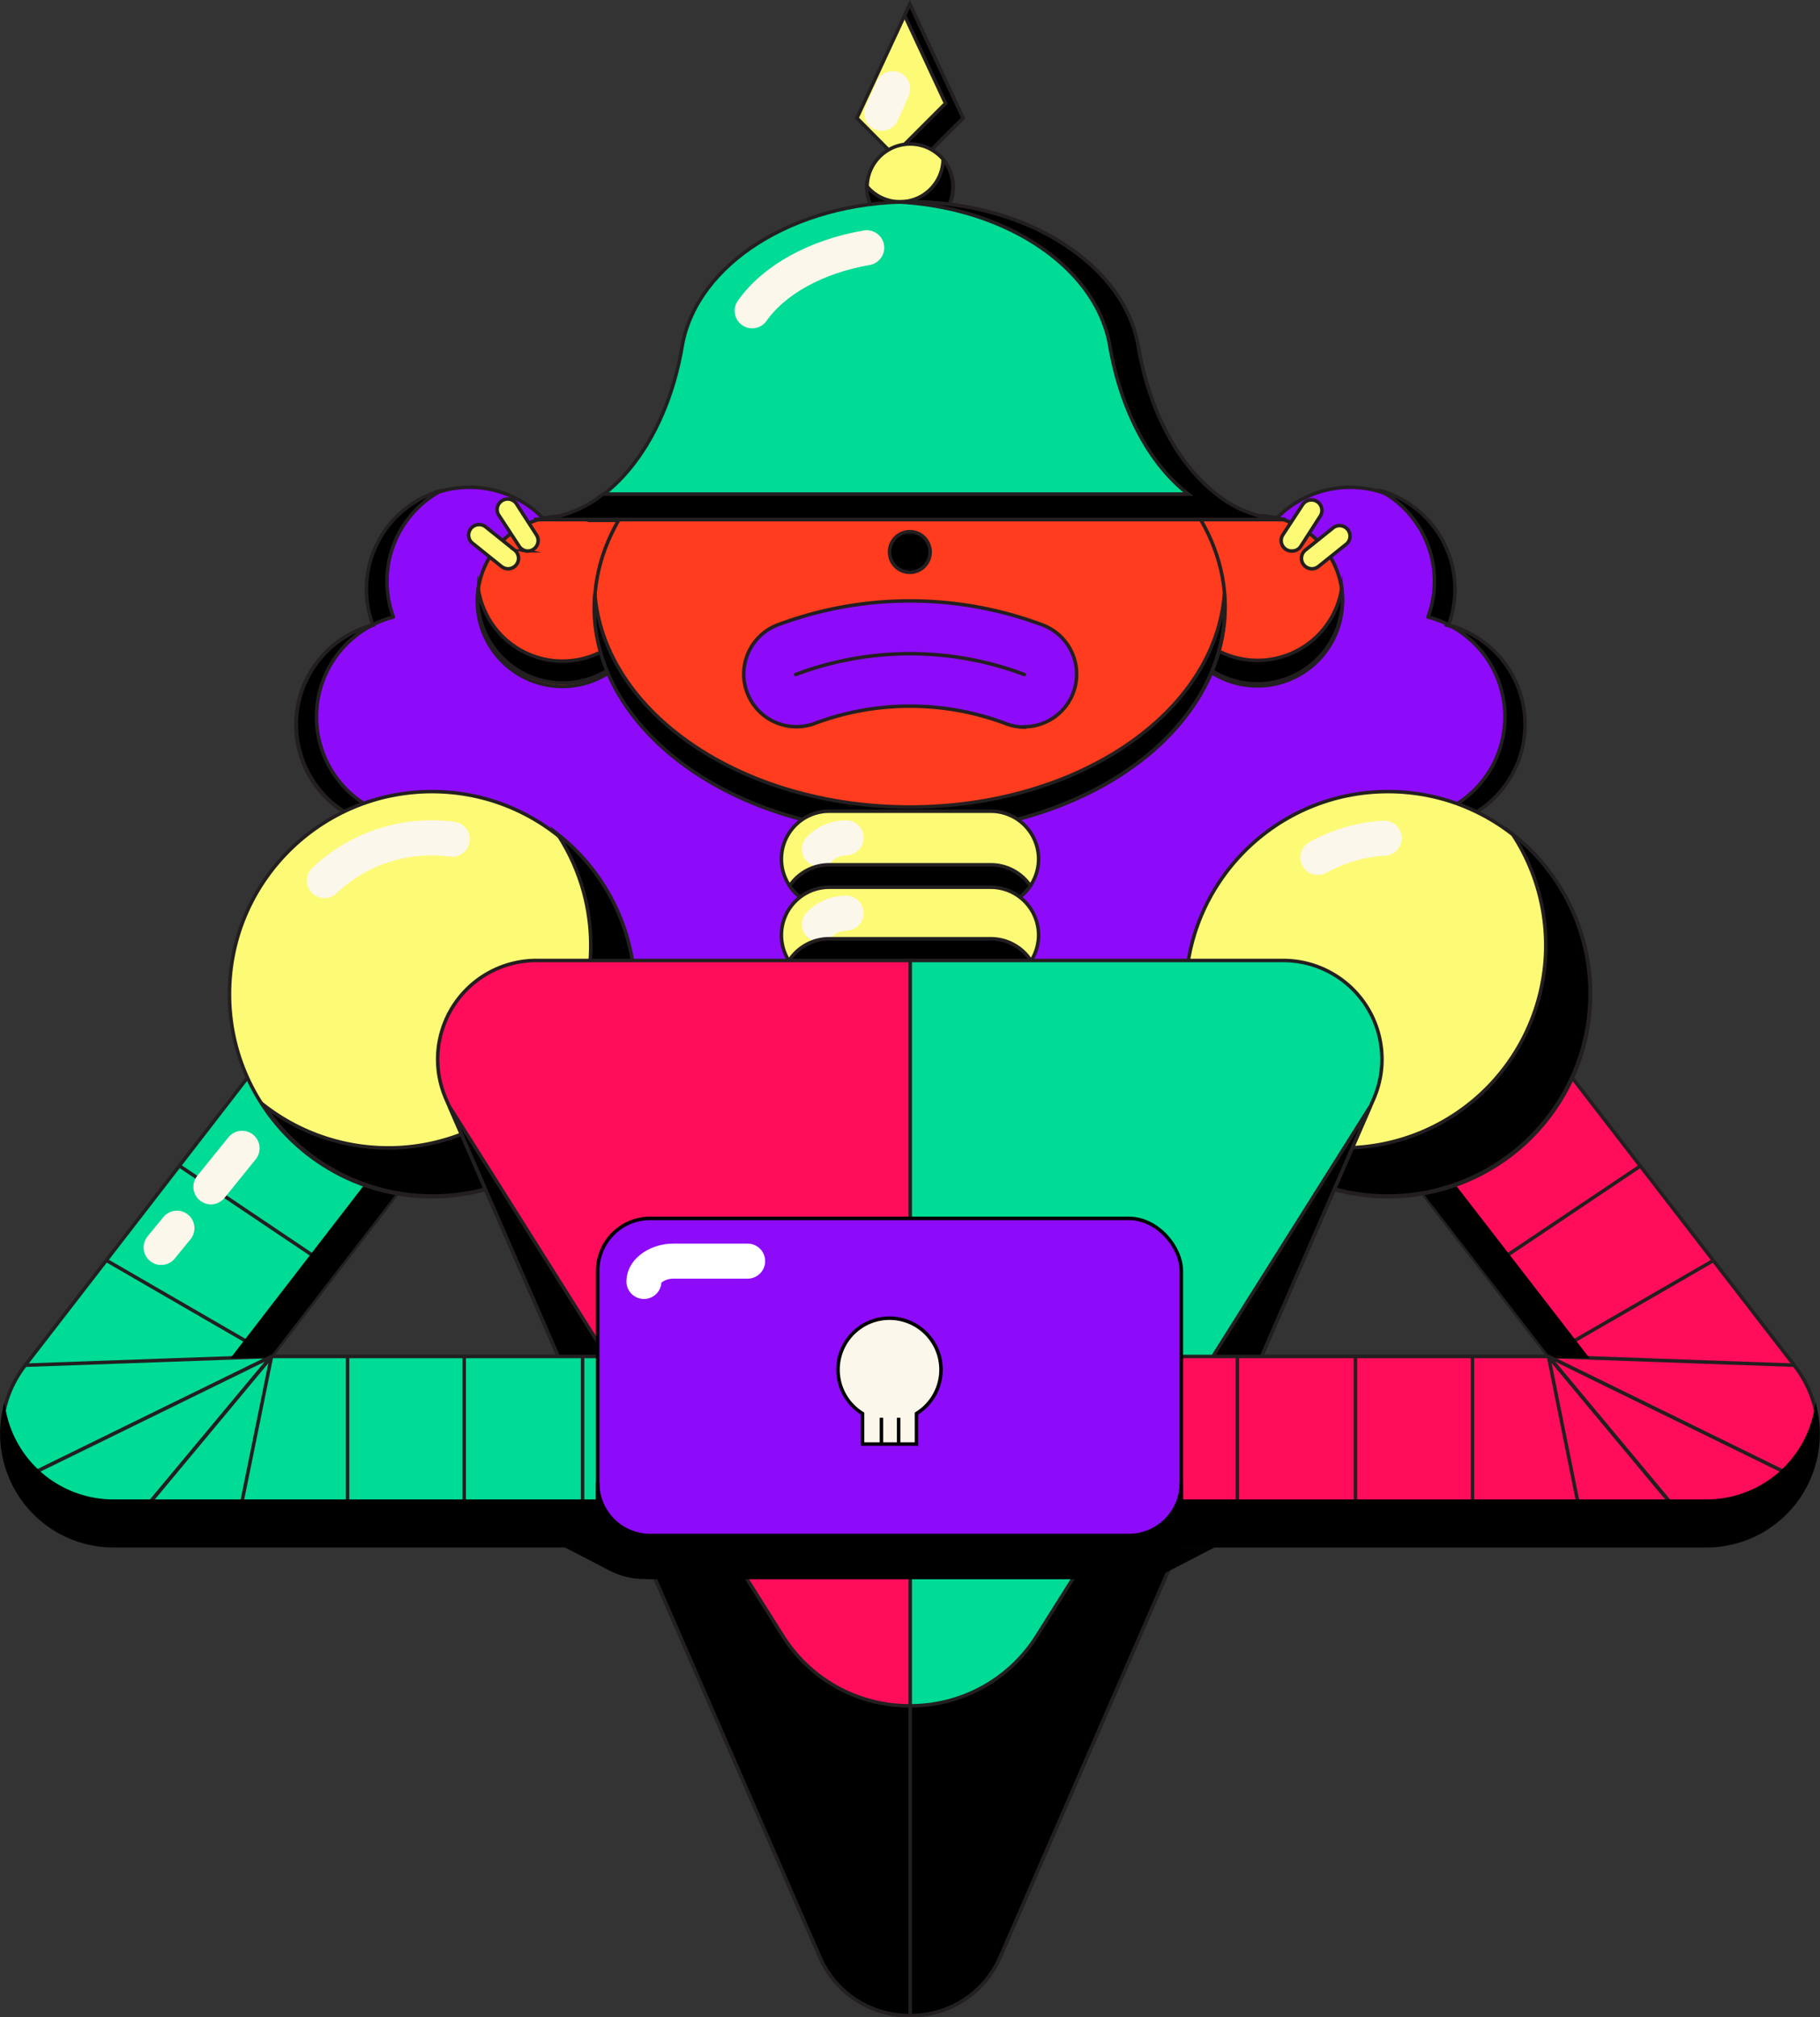<svg xmlns="http://www.w3.org/2000/svg" xmlns:xlink="http://www.w3.org/1999/xlink" width="444.156" height="492.196" viewBox="0 0 444.156 492.196">
  <rect x="0" y="0" width="444.156" height="492.196" fill="#333333" stroke="none"/>
  <defs>
    <clipPath id="clip-path">
      <rect id="Rectangle_134782" data-name="Rectangle 134782" width="444.156" height="492.197" fill="none"/>
    </clipPath>
  </defs>
  <g id="Artwork_50" data-name="Artwork 50" transform="translate(222.078 246.098)">
    <g id="Artwork_50-2" data-name="Artwork 50" transform="translate(-222.078 -246.098)">
      <path id="Path_83805" data-name="Path 83805" d="M270.506,28.986l-13,13-12.91-13L257.51,1.2Z" transform="translate(-35.475 -0.174)" fill="#fdfb76"/>
      <g id="Group_15029" data-name="Group 15029" clip-path="url(#clip-path)">
        <path id="Path_83806" data-name="Path 83806" d="M270.506,28.986l-13,13-12.91-13L257.51,1.2Z" transform="translate(-35.475 -0.174)" fill="none" stroke="#231f20" stroke-miterlimit="10" stroke-width="0.855"/>
      </g>
      <path id="Path_83807" data-name="Path 83807" d="M259.033,1.2,257.75,3.936l10,21.46L255.1,38.049l3.933,3.933,13-13Z" transform="translate(-36.998 -0.174)"/>
      <g id="Group_15030" data-name="Group 15030" clip-path="url(#clip-path)">
        <path id="Path_83808" data-name="Path 83808" d="M259.033,1.2,257.75,3.936l10,21.46L255.1,38.049l3.933,3.933,13-13Z" transform="translate(-36.998 -0.174)" fill="none" stroke="#231f20" stroke-miterlimit="10" stroke-width="0.855"/>
        <path id="Path_83809" data-name="Path 83809" d="M268.532,51.616A10.516,10.516,0,1,1,258.016,41.1a10.516,10.516,0,0,1,10.516,10.516" transform="translate(-35.895 -5.961)" fill="#fdfb76"/>
        <path id="Path_83810" data-name="Path 83810" d="M268.532,51.616A10.516,10.516,0,1,1,258.016,41.1,10.516,10.516,0,0,1,268.532,51.616Z" transform="translate(-35.895 -5.961)" fill="none" stroke="#231f20" stroke-miterlimit="10" stroke-width="0.855"/>
        <path id="Path_83811" data-name="Path 83811" d="M266.038,45.5A10.516,10.516,0,0,1,247.4,52v.256A10.516,10.516,0,1,0,266.038,45.5" transform="translate(-35.881 -6.599)"/>
        <path id="Path_83812" data-name="Path 83812" d="M266.038,45.5A10.516,10.516,0,0,1,247.4,52v.256A10.516,10.516,0,1,0,266.038,45.5Z" transform="translate(-35.881 -6.599)" fill="none" stroke="#231f20" stroke-miterlimit="10" stroke-width="0.855"/>
        <path id="Path_83813" data-name="Path 83813" d="M234.285,146.618H144.77A25.051,25.051,0,0,0,103.3,172.694a25.136,25.136,0,0,0-4.7,46.938,30.864,30.864,0,0,0,42.235,44.886,45.313,45.313,0,0,0,82.761-10h10.6Z" transform="translate(-12.25 -20.168)" fill="#8e0bfa"/>
        <path id="Path_83814" data-name="Path 83814" d="M234.285,146.618H144.77A25.051,25.051,0,0,0,103.3,172.694a25.136,25.136,0,0,0-4.7,46.938,30.864,30.864,0,0,0,42.235,44.886,45.313,45.313,0,0,0,82.761-10h10.6Z" transform="translate(-12.25 -20.168)" fill="none" stroke="#231f20" stroke-miterlimit="10" stroke-width="0.855"/>
        <path id="Path_83815" data-name="Path 83815" d="M259.7,146.618h89.515a25.051,25.051,0,0,1,41.466,26.077,25.136,25.136,0,0,1,4.7,46.938,30.864,30.864,0,0,1-42.235,44.886,45.313,45.313,0,0,1-82.761-10H259.7Z" transform="translate(-37.665 -20.168)" fill="#8e0bfa"/>
        <path id="Path_83816" data-name="Path 83816" d="M259.7,146.618h89.515a25.051,25.051,0,0,1,41.466,26.077,25.136,25.136,0,0,1,4.7,46.938,30.864,30.864,0,0,1-42.235,44.886,45.313,45.313,0,0,1-82.761-10H259.7Z" transform="translate(-37.665 -20.168)" fill="none" stroke="#231f20" stroke-miterlimit="10" stroke-width="0.855"/>
        <path id="Path_83817" data-name="Path 83817" d="M405.584,170.85A25.051,25.051,0,0,0,393.7,139.9a25.051,25.051,0,0,1,16.928,32.831,24.967,24.967,0,0,0-4.959-1.881" transform="translate(-57.099 -20.29)"/>
        <path id="Path_83818" data-name="Path 83818" d="M405.584,170.85A25.051,25.051,0,0,0,393.7,139.9a25.051,25.051,0,0,1,16.928,32.831,24.964,24.964,0,0,0-5.044-1.881Z" transform="translate(-57.099 -20.29)" fill="none" stroke="#231f20" stroke-linejoin="round" stroke-width="0.855"/>
        <path id="Path_83819" data-name="Path 83819" d="M386.635,276.465a30.864,30.864,0,0,0,21.289-53.094,25.136,25.136,0,0,0,.513-44.971,25.136,25.136,0,0,1,4.446,46.852A30.864,30.864,0,0,1,378,275.268a30.781,30.781,0,0,0,8.635,1.2" transform="translate(-54.822 -25.874)"/>
        <path id="Path_83820" data-name="Path 83820" d="M386.635,276.465a30.864,30.864,0,0,0,21.289-53.094,25.136,25.136,0,0,0,.513-44.971,25.136,25.136,0,0,1,4.446,46.852A30.864,30.864,0,0,1,378,275.268a30.781,30.781,0,0,0,8.635,1.2Z" transform="translate(-54.822 -25.874)" fill="none" stroke="#231f20" stroke-linejoin="round" stroke-width="0.855"/>
        <path id="Path_83821" data-name="Path 83821" d="M265.843,271.8l.6,1.966H260.2V271.8Z" transform="translate(-37.737 -39.42)"/>
        <path id="Path_83822" data-name="Path 83822" d="M265.843,271.8l.6,1.966H260.2V271.8Z" transform="translate(-37.737 -39.42)" fill="none" stroke="#231f20" stroke-linejoin="round" stroke-width="0.855"/>
        <path id="Path_83823" data-name="Path 83823" d="M315.322,306.242A45.313,45.313,0,0,0,354.565,283.5a31.033,31.033,0,0,0,4.189,3.249,45.313,45.313,0,0,1-57.454,17.27,45.227,45.227,0,0,0,13.936,2.223" transform="translate(-43.698 -41.117)"/>
        <path id="Path_83824" data-name="Path 83824" d="M315.322,306.242A45.313,45.313,0,0,0,354.565,283.5a31.033,31.033,0,0,0,4.189,3.249,45.313,45.313,0,0,1-57.454,17.27A45.23,45.23,0,0,0,315.322,306.242Z" transform="translate(-43.698 -41.117)" fill="none" stroke="#231f20" stroke-linejoin="round" stroke-width="0.855"/>
        <path id="Path_83825" data-name="Path 83825" d="M111.182,170.85a25.051,25.051,0,0,1,11.884-30.95,25.051,25.051,0,0,0-16.928,32.831,24.966,24.966,0,0,1,4.959-1.881" transform="translate(-15.169 -20.29)"/>
        <path id="Path_83826" data-name="Path 83826" d="M111.182,170.85a25.051,25.051,0,0,1,11.884-30.95,25.051,25.051,0,0,0-16.928,32.831,24.966,24.966,0,0,1,5.044-1.881Z" transform="translate(-15.169 -20.29)" fill="none" stroke="#231f20" stroke-linejoin="round" stroke-width="0.855"/>
        <path id="Path_83827" data-name="Path 83827" d="M124.953,276.465a30.864,30.864,0,0,1-21.289-53.094,25.136,25.136,0,0,1-.513-44.971,25.136,25.136,0,0,0-4.446,46.852,30.864,30.864,0,0,0,34.883,49.93,30.778,30.778,0,0,1-8.635,1.2" transform="translate(-12.268 -25.874)"/>
        <path id="Path_83828" data-name="Path 83828" d="M124.953,276.465a30.864,30.864,0,0,1-21.289-53.094,25.136,25.136,0,0,1-.513-44.971,25.136,25.136,0,0,0-4.446,46.852,30.864,30.864,0,0,0,34.883,49.93,30.779,30.779,0,0,1-8.635,1.282Z" transform="translate(-12.268 -25.874)" fill="none" stroke="#231f20" stroke-linejoin="round" stroke-width="0.855"/>
        <path id="Path_83829" data-name="Path 83829" d="M253,271.8l-.6,1.966h6.241V271.8Z" transform="translate(-36.606 -39.42)"/>
        <path id="Path_83830" data-name="Path 83830" d="M253,271.8l-.6,1.966h6.241V271.8Z" transform="translate(-36.606 -39.42)" fill="none" stroke="#231f20" stroke-linejoin="round" stroke-width="0.855"/>
        <path id="Path_83831" data-name="Path 83831" d="M194.832,306.242A45.313,45.313,0,0,1,155.589,283.5a31.12,31.12,0,0,1-4.189,3.249,45.313,45.313,0,0,0,57.454,17.27,45.228,45.228,0,0,1-13.936,2.223" transform="translate(-21.958 -41.117)"/>
        <path id="Path_83832" data-name="Path 83832" d="M194.832,306.242A45.313,45.313,0,0,1,155.589,283.5a31.12,31.12,0,0,1-4.189,3.249,45.313,45.313,0,0,0,57.454,17.27A45.228,45.228,0,0,1,194.832,306.242Z" transform="translate(-21.958 -41.117)" fill="none" stroke="#231f20" stroke-linejoin="round" stroke-width="0.855"/>
        <path id="Path_83833" data-name="Path 83833" d="M177.759,169.358a20.781,20.781,0,0,0,0-2.65V148.326H163.481a20.776,20.776,0,1,0,14.278,21.118h0Z" transform="translate(-19.761 -21.363)" fill="#ff3c1d"/>
        <path id="Path_83834" data-name="Path 83834" d="M177.759,169.358a20.781,20.781,0,0,0,0-2.65V148.326H163.481a20.776,20.776,0,1,0,14.278,21.118h0Z" transform="translate(-19.761 -21.363)" fill="none" stroke="#231f20" stroke-miterlimit="10" stroke-width="0.855"/>
        <path id="Path_83835" data-name="Path 83835" d="M357.77,147.376a20.69,20.69,0,0,0-8.208.684H334.6v19.921h0a20.776,20.776,0,1,0,23.084-20.69" transform="translate(-48.528 -21.354)" fill="#ff3c1d"/>
        <path id="Path_83836" data-name="Path 83836" d="M357.77,147.376a20.69,20.69,0,0,0-8.208.684H334.6v19.921h0a20.776,20.776,0,1,0,23.084-20.69Z" transform="translate(-48.528 -21.354)" fill="none" stroke="#231f20" stroke-miterlimit="10" stroke-width="0.855"/>
        <path id="Path_83837" data-name="Path 83837" d="M177.774,165.8h0a20.776,20.776,0,0,1-41.295,1.8,20.774,20.774,0,1,0,41.3,4.532h0a20.775,20.775,0,0,0,0-2.65Z" transform="translate(-19.775 -24.046)"/>
        <path id="Path_83838" data-name="Path 83838" d="M177.774,165.8h0a20.776,20.776,0,0,1-41.295,1.8,20.774,20.774,0,1,0,41.3,4.532h0a20.775,20.775,0,0,0,0-2.65Z" transform="translate(-19.775 -24.046)" fill="none" stroke="#231f20" stroke-miterlimit="10" stroke-width="0.855"/>
        <path id="Path_83839" data-name="Path 83839" d="M353.067,184.79A20.776,20.776,0,0,1,334.6,164.1h0v6.327h0a20.776,20.776,0,1,0,41.38-3.163,20.776,20.776,0,0,1-22.828,17.527" transform="translate(-48.528 -23.8)"/>
        <path id="Path_83840" data-name="Path 83840" d="M353.067,184.79A20.776,20.776,0,0,1,334.6,164.1h0v6.327h0a20.776,20.776,0,1,0,41.38-3.163A20.776,20.776,0,0,1,353.067,184.79Z" transform="translate(-48.528 -23.8)" fill="none" stroke="#231f20" stroke-miterlimit="10" stroke-width="0.855"/>
        <path id="Path_83841" data-name="Path 83841" d="M323.594,163.845c0,30.437-34.455,55.145-76.947,55.145S169.7,194.282,169.7,163.845,204.155,108.7,246.647,108.7s76.947,24.709,76.947,55.145" transform="translate(-24.612 -15.765)" fill="#ff3c1d"/>
        <ellipse id="Ellipse_752" data-name="Ellipse 752" cx="76.947" cy="55.145" rx="76.947" ry="55.145" transform="translate(145.088 92.935)" fill="none" stroke="#231f20" stroke-miterlimit="10" stroke-width="0.855"/>
        <path id="Path_83842" data-name="Path 83842" d="M246.633,221.482c-41.038,0-74.553-23-76.862-51.982-.086,1.026-.171,2.137-.171,3.163,0,30.437,34.455,55.145,76.947,55.145s76.947-24.709,76.947-55.145c0-1.026-.086-2.137-.086-3.163-2.308,28.983-35.823,51.982-76.862,51.982" transform="translate(-24.597 -24.583)"/>
        <path id="Path_83843" data-name="Path 83843" d="M246.633,221.482c-41.038,0-74.553-23-76.862-51.982-.086,1.026-.171,2.137-.171,3.163,0,30.437,34.455,55.145,76.947,55.145s76.947-24.709,76.947-55.145c0-1.026-.086-2.137-.086-3.163C321.186,198.483,287.671,221.482,246.633,221.482Z" transform="translate(-24.597 -24.583)" fill="none" stroke="#231f20" stroke-miterlimit="10" stroke-width="0.855"/>
        <path id="Path_83844" data-name="Path 83844" d="M263.818,156.659a4.959,4.959,0,1,1-4.959-4.959,4.959,4.959,0,0,1,4.959,4.959" transform="translate(-36.824 -22.001)"/>
        <circle id="Ellipse_753" data-name="Ellipse 753" cx="4.959" cy="4.959" r="4.959" transform="translate(215.559 131.999) rotate(-22.5)" fill="none" stroke="#231f20" stroke-miterlimit="10" stroke-width="0.855"/>
        <path id="Path_83845" data-name="Path 83845" d="M280.751,202.277a12.824,12.824,0,0,1-4.531-.855,66.345,66.345,0,0,0-46.767,0A12.839,12.839,0,0,1,220.39,177.4a92,92,0,0,1,64.892,0,12.825,12.825,0,0,1-4.531,24.794" transform="translate(-30.758 -24.871)" fill="#8e0bfa"/>
        <path id="Path_83846" data-name="Path 83846" d="M280.751,202.277a12.824,12.824,0,0,1-4.531-.855,66.345,66.345,0,0,0-46.767,0A12.839,12.839,0,0,1,220.39,177.4a92,92,0,0,1,64.892,0,12.825,12.825,0,0,1-4.531,24.794Z" transform="translate(-30.758 -24.871)" fill="none" stroke="#231f20" stroke-miterlimit="10" stroke-width="0.855"/>
        <path id="Path_83847" data-name="Path 83847" d="M282.929,191.637a79.17,79.17,0,0,0-55.829,0" transform="translate(-32.937 -27.056)" fill="none" stroke="#231f20" stroke-linecap="round" stroke-miterlimit="10" stroke-width="0.855"/>
        <path id="Path_83848" data-name="Path 83848" d="M143.713,160.473a2.565,2.565,0,0,1-1.881-.513l-6.925-5.557a2.565,2.565,0,1,1,3.163-4.018L145,155.942a2.565,2.565,0,0,1-1.282,4.531" transform="translate(-19.4 -21.712)" fill="#fdfb76"/>
        <path id="Path_83849" data-name="Path 83849" d="M143.713,160.473a2.565,2.565,0,0,1-1.881-.513l-6.925-5.557a2.565,2.565,0,1,1,3.163-4.018L145,155.942a2.565,2.565,0,0,1-1.282,4.531Z" transform="translate(-19.4 -21.712)" fill="none" stroke="#231f20" stroke-miterlimit="10" stroke-width="0.855"/>
        <path id="Path_83850" data-name="Path 83850" d="M148.912,155.055a2.565,2.565,0,0,1-1.624-1.111l-4.873-7.438a2.565,2.565,0,1,1,4.275-2.821l4.788,7.438a2.565,2.565,0,0,1-2.65,3.933" transform="translate(-20.581 -20.654)" fill="#fdfb76"/>
        <path id="Path_83851" data-name="Path 83851" d="M148.912,155.055a2.565,2.565,0,0,1-1.624-1.111l-4.873-7.438a2.565,2.565,0,1,1,4.275-2.821l4.788,7.438a2.565,2.565,0,0,1-2.65,3.933Z" transform="translate(-20.581 -20.654)" fill="none" stroke="#231f20" stroke-miterlimit="10" stroke-width="0.855"/>
        <path id="Path_83852" data-name="Path 83852" d="M299.826,92.4h0c-3.676-19.664-27.188-34.8-55.573-34.8s-51.9,15.133-55.573,34.8c-4.018,24.538-18.724,42.663-36.08,42.748H335.905c-17.441,0-32.061-18.211-36.08-42.748" transform="translate(-22.132 -8.354)" fill="#00db96"/>
        <path id="Path_83853" data-name="Path 83853" d="M299.826,92.4h0c-3.676-19.664-27.188-34.8-55.573-34.8s-51.9,15.133-55.573,34.8c-4.018,24.538-18.724,42.663-36.08,42.748H335.905C318.464,135.146,303.844,116.935,299.826,92.4Z" transform="translate(-22.132 -8.354)" fill="none" stroke="#231f20" stroke-miterlimit="10" stroke-width="0.855"/>
        <path id="Path_83854" data-name="Path 83854" d="M319.033,128.99a38.989,38.989,0,0,1-5.3-4.959c-6.84-7.695-11.8-18.809-13.936-31.634-1.624-8.806-7.267-16.672-15.475-22.657C274.147,62.217,259.87,57.6,244.138,57.6h-3.42c26.846,1.2,48.648,15.9,52.153,34.712,2.65,15.988,9.747,29.325,19.237,36.593H169.243A27.444,27.444,0,0,1,152.4,135.06H335.876a27.359,27.359,0,0,1-16.843-6.156" transform="translate(-22.103 -8.354)"/>
        <path id="Path_83855" data-name="Path 83855" d="M319.033,128.99a38.989,38.989,0,0,1-5.3-4.959c-6.84-7.695-11.8-18.809-13.936-31.634-1.624-8.806-7.267-16.672-15.475-22.657C274.147,62.217,259.87,57.6,244.138,57.6h-3.42c26.846,1.2,48.648,15.9,52.153,34.712,2.65,15.988,9.747,29.325,19.237,36.593H169.243A27.444,27.444,0,0,1,152.4,135.06H335.876A27.359,27.359,0,0,1,319.033,128.99Z" transform="translate(-22.103 -8.354)" fill="none" stroke="#231f20" stroke-miterlimit="10" stroke-width="0.855"/>
        <path id="Path_83856" data-name="Path 83856" d="M274.134,254.841H234.72a11.67,11.67,0,0,1,0-23.341h39.414a11.67,11.67,0,1,1,0,23.341" transform="translate(-32.349 -33.575)" fill="#fdfb76"/>
        <path id="Path_83857" data-name="Path 83857" d="M274.134,254.841H234.72a11.67,11.67,0,0,1,0-23.341h39.414a11.67,11.67,0,1,1,0,23.341Z" transform="translate(-32.349 -33.575)" fill="none" stroke="#231f20" stroke-miterlimit="10" stroke-width="0.855"/>
        <path id="Path_83858" data-name="Path 83858" d="M233.9,241.836a9.148,9.148,0,0,1,6.5-2.736" transform="translate(-33.923 -34.677)" fill="#fdfb76"/>
        <path id="Path_83859" data-name="Path 83859" d="M233.9,241.836a9.148,9.148,0,0,1,6.5-2.736" transform="translate(-33.923 -34.677)" fill="none" stroke="#fcf7eb" stroke-linecap="round" stroke-miterlimit="10" stroke-width="8.55"/>
        <path id="Path_83860" data-name="Path 83860" d="M235.061,246.8a11.628,11.628,0,0,0-9.661,5.13,11.628,11.628,0,0,0,9.661,5.13h39.414a11.628,11.628,0,0,0,9.661-5.13,11.628,11.628,0,0,0-9.661-5.13Z" transform="translate(-32.69 -35.794)"/>
        <path id="Path_83861" data-name="Path 83861" d="M235.061,246.8a11.628,11.628,0,0,0-9.661,5.13,11.628,11.628,0,0,0,9.661,5.13h39.414a11.628,11.628,0,0,0,9.661-5.13,11.628,11.628,0,0,0-9.661-5.13Z" transform="translate(-32.69 -35.794)" fill="none" stroke="#231f20" stroke-miterlimit="10" stroke-width="0.855"/>
        <path id="Path_83862" data-name="Path 83862" d="M274.134,276.541H234.72a11.67,11.67,0,1,1,0-23.341h39.414a11.67,11.67,0,1,1,0,23.341" transform="translate(-32.349 -36.722)" fill="#fdfb76"/>
        <path id="Path_83863" data-name="Path 83863" d="M274.134,276.541H234.72a11.67,11.67,0,1,1,0-23.341h39.414a11.67,11.67,0,1,1,0,23.341Z" transform="translate(-32.349 -36.722)" fill="none" stroke="#231f20" stroke-miterlimit="10" stroke-width="0.855"/>
        <path id="Path_83864" data-name="Path 83864" d="M233.9,263.336a9.148,9.148,0,0,1,6.5-2.736" transform="translate(-33.923 -37.795)" fill="#fdfb76"/>
        <path id="Path_83865" data-name="Path 83865" d="M233.9,263.336a9.148,9.148,0,0,1,6.5-2.736" transform="translate(-33.923 -37.795)" fill="none" stroke="#fcf7eb" stroke-linecap="round" stroke-miterlimit="10" stroke-width="8.55"/>
        <path id="Path_83866" data-name="Path 83866" d="M235.061,267.9a11.628,11.628,0,0,0-9.661,5.13,11.628,11.628,0,0,0,9.661,5.13h39.414a11.627,11.627,0,0,0,9.661-5.13,11.628,11.628,0,0,0-9.661-5.13Z" transform="translate(-32.69 -38.854)"/>
        <path id="Path_83867" data-name="Path 83867" d="M235.061,267.9a11.628,11.628,0,0,0-9.661,5.13,11.628,11.628,0,0,0,9.661,5.13h39.414a11.627,11.627,0,0,0,9.661-5.13,11.628,11.628,0,0,0-9.661-5.13Z" transform="translate(-32.69 -38.854)" fill="none" stroke="#231f20" stroke-miterlimit="10" stroke-width="0.855"/>
        <path id="Path_83868" data-name="Path 83868" d="M288.7,415.879H458.24c22.657,0,35.481-25.991,21.545-43.945L398.905,267.2,362.4,295.414l57.368,74.3H288.7Z" transform="translate(-41.871 -38.753)" fill="#ff0d5b"/>
        <path id="Path_83869" data-name="Path 83869" d="M288.7,415.879H458.24c22.657,0,35.481-25.991,21.545-43.945L398.905,267.2,362.4,295.414l57.368,74.3H288.7Z" transform="translate(-41.871 -38.753)" fill="none" stroke="#231f20" stroke-miterlimit="10" stroke-width="0.855"/>
        <line id="Line_2124" data-name="Line 2124" x2="62.926" y2="30.864" transform="translate(377.896 330.958)" fill="#ff0d5b"/>
        <line id="Line_2125" data-name="Line 2125" x2="62.926" y2="30.864" transform="translate(377.896 330.958)" fill="none" stroke="#231f20" stroke-miterlimit="10" stroke-width="0.855"/>
        <line id="Line_2126" data-name="Line 2126" x2="38.474" y2="46.168" transform="translate(377.896 330.958)" fill="#ff0d5b"/>
        <line id="Line_2127" data-name="Line 2127" x2="38.474" y2="46.168" transform="translate(377.896 330.958)" fill="none" stroke="#231f20" stroke-miterlimit="10" stroke-width="0.855"/>
        <line id="Line_2128" data-name="Line 2128" x2="60.019" y2="2.137" transform="translate(377.896 330.958)" fill="#ff0d5b"/>
        <line id="Line_2129" data-name="Line 2129" x2="60.019" y2="2.137" transform="translate(377.896 330.958)" fill="none" stroke="#231f20" stroke-miterlimit="10" stroke-width="0.855"/>
        <line id="Line_2130" data-name="Line 2130" x1="38.474" y1="46.168" transform="translate(377.896 330.958)" fill="#ff0d5b"/>
        <line id="Line_2131" data-name="Line 2131" x1="38.474" y1="46.168" transform="translate(377.896 330.958)" fill="none" stroke="#231f20" stroke-miterlimit="10" stroke-width="0.855"/>
        <line id="Line_2132" data-name="Line 2132" x2="9.319" y2="46.254" transform="translate(377.896 330.958)" fill="#ff0d5b"/>
        <line id="Line_2133" data-name="Line 2133" x2="9.319" y2="46.254" transform="translate(377.896 330.958)" fill="none" stroke="#231f20" stroke-miterlimit="10" stroke-width="0.855"/>
        <line id="Line_2134" data-name="Line 2134" y2="46.168" transform="translate(359.343 330.958)" fill="#ff0d5b"/>
        <line id="Line_2135" data-name="Line 2135" y2="46.168" transform="translate(359.343 330.958)" fill="none" stroke="#231f20" stroke-miterlimit="10" stroke-width="0.855"/>
        <line id="Line_2136" data-name="Line 2136" y2="46.168" transform="translate(330.787 330.958)" fill="#ff0d5b"/>
        <line id="Line_2137" data-name="Line 2137" y2="46.168" transform="translate(330.787 330.958)" fill="none" stroke="#231f20" stroke-miterlimit="10" stroke-width="0.855"/>
        <line id="Line_2138" data-name="Line 2138" y2="46.168" transform="translate(301.975 330.958)" fill="#ff0d5b"/>
        <line id="Line_2139" data-name="Line 2139" y2="46.168" transform="translate(301.975 330.958)" fill="none" stroke="#231f20" stroke-miterlimit="10" stroke-width="0.855"/>
        <line id="Line_2140" data-name="Line 2140" y1="23.597" x2="40.867" transform="translate(377.297 307.532)" fill="#ff0d5b"/>
        <line id="Line_2141" data-name="Line 2141" y1="23.597" x2="40.867" transform="translate(377.297 307.532)" fill="none" stroke="#231f20" stroke-miterlimit="10" stroke-width="0.855"/>
        <line id="Line_2142" data-name="Line 2142" y1="25.735" x2="38.388" transform="translate(361.993 284.448)" fill="#ff0d5b"/>
        <line id="Line_2143" data-name="Line 2143" y1="25.735" x2="38.388" transform="translate(361.993 284.448)" fill="none" stroke="#231f20" stroke-miterlimit="10" stroke-width="0.855"/>
        <path id="Path_83870" data-name="Path 83870" d="M442.954,375.643,390.715,308.1l-5.215,4.1,49.075,63.439Z" transform="translate(-55.91 -44.684)"/>
        <path id="Path_83871" data-name="Path 83871" d="M442.954,375.643,390.715,308.1l-5.215,4.1,49.075,63.439Z" transform="translate(-55.91 -44.684)" fill="none" stroke="#000" stroke-miterlimit="10" stroke-width="0.855"/>
        <path id="Path_83872" data-name="Path 83872" d="M338.4,275.317A49.417,49.417,0,1,0,387.817,225.9,49.417,49.417,0,0,0,338.4,275.317" transform="translate(-49.079 -32.763)" fill="#fdfb76"/>
        <ellipse id="Ellipse_754" data-name="Ellipse 754" cx="49.417" cy="49.417" rx="49.417" ry="49.417" transform="translate(289.321 193.137)" fill="none" stroke="#231f20" stroke-miterlimit="10" stroke-width="0.855"/>
        <path id="Path_83873" data-name="Path 83873" d="M419.532,238A49.417,49.417,0,0,1,347.8,304.089,49.417,49.417,0,1,0,419.532,238" transform="translate(-50.442 -34.518)"/>
        <path id="Path_83874" data-name="Path 83874" d="M419.532,238A49.417,49.417,0,0,1,347.8,304.089,49.417,49.417,0,1,0,419.532,238Z" transform="translate(-50.442 -34.518)" fill="none" stroke="#231f20" stroke-miterlimit="10" stroke-width="0.855"/>
        <path id="Path_83875" data-name="Path 83875" d="M197.313,415.865H27.858c-22.657,0-35.481-26.077-21.631-44.031L87.193,267.1,123.7,295.314,66.332,369.7H197.313Z" transform="translate(-0.072 -38.738)" fill="#00db96"/>
        <path id="Path_83876" data-name="Path 83876" d="M197.313,415.865H27.858c-22.657,0-35.481-26.077-21.631-44.031L87.193,267.1,123.7,295.314,66.332,369.7H197.313Z" transform="translate(-0.072 -38.738)" fill="none" stroke="#231f20" stroke-miterlimit="10" stroke-width="0.855"/>
        <line id="Line_2144" data-name="Line 2144" x1="63.011" y2="30.864" transform="translate(3.249 330.958)" fill="#00db96"/>
        <line id="Line_2145" data-name="Line 2145" x1="63.011" y2="30.864" transform="translate(3.249 330.958)" fill="none" stroke="#231f20" stroke-miterlimit="10" stroke-width="0.855"/>
        <line id="Line_2146" data-name="Line 2146" x1="38.474" y2="46.168" transform="translate(27.786 330.958)" fill="#00db96"/>
        <line id="Line_2147" data-name="Line 2147" x1="38.474" y2="46.168" transform="translate(27.786 330.958)" fill="none" stroke="#231f20" stroke-miterlimit="10" stroke-width="0.855"/>
        <line id="Line_2148" data-name="Line 2148" x1="60.104" y2="2.137" transform="translate(6.156 330.958)" fill="#00db96"/>
        <line id="Line_2149" data-name="Line 2149" x1="60.104" y2="2.137" transform="translate(6.156 330.958)" fill="none" stroke="#231f20" stroke-miterlimit="10" stroke-width="0.855"/>
        <line id="Line_2150" data-name="Line 2150" y1="46.168" x2="38.474" transform="translate(27.786 330.958)" fill="#00db96"/>
        <line id="Line_2151" data-name="Line 2151" y1="46.168" x2="38.474" transform="translate(27.786 330.958)" fill="none" stroke="#231f20" stroke-miterlimit="10" stroke-width="0.855"/>
        <line id="Line_2152" data-name="Line 2152" x1="9.405" y2="46.254" transform="translate(56.855 330.958)" fill="#00db96"/>
        <line id="Line_2153" data-name="Line 2153" x1="9.405" y2="46.254" transform="translate(56.855 330.958)" fill="none" stroke="#231f20" stroke-miterlimit="10" stroke-width="0.855"/>
        <line id="Line_2154" data-name="Line 2154" y2="46.168" transform="translate(84.813 330.958)" fill="#00db96"/>
        <line id="Line_2155" data-name="Line 2155" y2="46.168" transform="translate(84.813 330.958)" fill="none" stroke="#231f20" stroke-miterlimit="10" stroke-width="0.855"/>
        <line id="Line_2156" data-name="Line 2156" y2="46.168" transform="translate(113.283 330.958)" fill="#00db96"/>
        <line id="Line_2157" data-name="Line 2157" y2="46.168" transform="translate(113.283 330.958)" fill="none" stroke="#231f20" stroke-miterlimit="10" stroke-width="0.855"/>
        <line id="Line_2158" data-name="Line 2158" y2="46.168" transform="translate(142.181 330.958)" fill="#00db96"/>
        <line id="Line_2159" data-name="Line 2159" y2="46.168" transform="translate(142.181 330.958)" fill="none" stroke="#231f20" stroke-miterlimit="10" stroke-width="0.855"/>
        <line id="Line_2160" data-name="Line 2160" x1="40.782" y1="23.597" transform="translate(25.991 307.532)" fill="#00db96"/>
        <line id="Line_2161" data-name="Line 2161" x1="40.782" y1="23.597" transform="translate(25.991 307.532)" fill="none" stroke="#231f20" stroke-miterlimit="10" stroke-width="0.855"/>
        <line id="Line_2162" data-name="Line 2162" x1="38.303" y1="25.735" transform="translate(43.774 284.448)" fill="#00db96"/>
        <line id="Line_2163" data-name="Line 2163" x1="38.303" y1="25.735" transform="translate(43.774 284.448)" fill="none" stroke="#231f20" stroke-miterlimit="10" stroke-width="0.855"/>
        <path id="Path_83877" data-name="Path 83877" d="M66.8,375.643,118.953,308.1l5.215,4.1-48.99,63.439Z" transform="translate(-9.688 -44.684)"/>
        <path id="Path_83878" data-name="Path 83878" d="M66.8,375.643,118.953,308.1l5.215,4.1-48.99,63.439Z" transform="translate(-9.688 -44.684)" fill="none" stroke="#000" stroke-miterlimit="10" stroke-width="0.855"/>
        <path id="Path_83879" data-name="Path 83879" d="M164.334,275.317A49.417,49.417,0,1,1,114.917,225.9a49.417,49.417,0,0,1,49.417,49.417" transform="translate(-9.5 -32.763)" fill="#fdfb76"/>
        <ellipse id="Ellipse_755" data-name="Ellipse 755" cx="49.417" cy="49.417" rx="49.417" ry="49.417" transform="translate(56 193.137)" fill="none" stroke="#231f20" stroke-miterlimit="10" stroke-width="0.855"/>
        <path id="Path_83880" data-name="Path 83880" d="M146.932,238A49.417,49.417,0,0,1,75.2,304.089,49.417,49.417,0,1,0,146.932,238" transform="translate(-10.906 -34.518)"/>
        <path id="Path_83881" data-name="Path 83881" d="M146.932,238A49.417,49.417,0,0,1,75.2,304.089,49.417,49.417,0,1,0,146.932,238Z" transform="translate(-10.906 -34.518)" fill="none" stroke="#231f20" stroke-miterlimit="10" stroke-width="0.855"/>
        <path id="Path_83882" data-name="Path 83882" d="M350.754,274.1H259.7V531.531A23.768,23.768,0,0,0,281.844,517l41.808-96.013L372.9,307.871A24.11,24.11,0,0,0,350.754,274.1" transform="translate(-37.665 -39.753)" fill="#00db96"/>
        <path id="Path_83883" data-name="Path 83883" d="M350.754,274.1H259.7V531.531A23.768,23.768,0,0,0,281.844,517l41.808-96.013L372.9,307.871A24.11,24.11,0,0,0,350.754,274.1Z" transform="translate(-37.665 -39.753)" fill="none" stroke="#231f20" stroke-miterlimit="10" stroke-width="0.855"/>
        <path id="Path_83884" data-name="Path 83884" d="M149.1,274.1a24.11,24.11,0,0,0-22.144,33.771l49.332,113.112L218.1,517a23.768,23.768,0,0,0,22.144,14.534V274.1Z" transform="translate(-18.12 -39.753)" fill="#ff0d5b"/>
        <path id="Path_83885" data-name="Path 83885" d="M149.1,274.1a24.11,24.11,0,0,0-22.144,33.771l49.332,113.112L218.1,517a23.768,23.768,0,0,0,22.144,14.534V274.1Z" transform="translate(-18.12 -39.753)" fill="none" stroke="#231f20" stroke-miterlimit="10" stroke-width="0.855"/>
        <path id="Path_83886" data-name="Path 83886" d="M290.735,444.9A36.421,36.421,0,0,1,259.7,462v75.579a23.768,23.768,0,0,0,22.144-14.534l41.808-96.013L372.043,315.8Z" transform="translate(-37.665 -45.801)"/>
        <path id="Path_83887" data-name="Path 83887" d="M290.735,444.9A36.421,36.421,0,0,1,259.7,462v75.579a23.768,23.768,0,0,0,22.144-14.534l41.808-96.013L372.043,315.8Z" transform="translate(-37.665 -45.801)" fill="none" stroke="#231f20" stroke-miterlimit="10" stroke-width="0.855"/>
        <path id="Path_83888" data-name="Path 83888" d="M209.607,444.9,128.3,315.8l48.477,111.231,41.808,96.013a23.768,23.768,0,0,0,22.144,14.534V462a36.422,36.422,0,0,1-31.035-17.1" transform="translate(-18.608 -45.801)"/>
        <path id="Path_83889" data-name="Path 83889" d="M209.607,444.9,128.3,315.8l48.477,111.231,41.808,96.013a23.768,23.768,0,0,0,22.144,14.534V462A36.422,36.422,0,0,1,209.607,444.9Z" transform="translate(-18.608 -45.801)" fill="none" stroke="#231f20" stroke-miterlimit="10" stroke-width="0.855"/>
        <path id="Path_83890" data-name="Path 83890" d="M373.722,160.515A2.565,2.565,0,0,0,375.6,160l6.925-5.557a2.565,2.565,0,0,0-3.163-4.018l-6.925,5.557a2.565,2.565,0,0,0,1.282,4.531" transform="translate(-53.879 -21.754)" fill="#fdfb76"/>
        <path id="Path_83891" data-name="Path 83891" d="M373.722,160.515A2.565,2.565,0,0,0,375.6,160l6.925-5.557a2.565,2.565,0,0,0-3.163-4.018l-6.925,5.557a2.565,2.565,0,0,0,1.282,4.531Z" transform="translate(-53.879 -21.754)" fill="none" stroke="#231f20" stroke-miterlimit="10" stroke-width="0.855"/>
        <path id="Path_83892" data-name="Path 83892" d="M368.863,155.1a2.565,2.565,0,0,0,1.624-1.111l4.788-7.438A2.565,2.565,0,0,0,371,143.724l-4.873,7.438a2.565,2.565,0,0,0,2.65,3.933" transform="translate(-53.038 -20.694)" fill="#fdfb76"/>
        <path id="Path_83893" data-name="Path 83893" d="M368.863,155.1a2.565,2.565,0,0,0,1.624-1.111l4.788-7.438A2.565,2.565,0,0,0,371,143.724l-4.873,7.438a2.565,2.565,0,0,0,2.65,3.933Z" transform="translate(-53.038 -20.694)" fill="none" stroke="#231f20" stroke-miterlimit="10" stroke-width="0.855"/>
        <path id="Path_83894" data-name="Path 83894" d="M298.888,446.634H178.936a17.7,17.7,0,0,1-8.122-1.966l-19.322-10a5.13,5.13,0,0,1,3.847-8.464H322.485a5.13,5.13,0,0,1,3.847,8.464l-19.322,10a17.7,17.7,0,0,1-8.122,1.966" transform="translate(-21.792 -61.813)"/>
        <path id="Path_83895" data-name="Path 83895" d="M298.888,446.634H178.936a17.7,17.7,0,0,1-8.122-1.966l-19.322-10a5.13,5.13,0,0,1,3.847-8.464H322.485a5.13,5.13,0,0,1,3.847,8.464l-19.322,10A17.7,17.7,0,0,1,298.888,446.634Z" transform="translate(-21.792 -61.813)" fill="none" stroke="#000" stroke-miterlimit="10" stroke-width="0.855"/>
        <path id="Path_83896" data-name="Path 83896" d="M419.767,387.1H288.7v46.168H458.24a26.931,26.931,0,0,0,24.538-15.3Z" transform="translate(-41.871 -56.142)" fill="#ff0d5b"/>
        <path id="Path_83897" data-name="Path 83897" d="M419.767,387.1H288.7v46.168H458.24a26.931,26.931,0,0,0,24.538-15.3Z" transform="translate(-41.871 -56.142)" fill="none" stroke="#231f20" stroke-miterlimit="10" stroke-width="0.855"/>
        <line id="Line_2164" data-name="Line 2164" x2="38.474" y2="46.168" transform="translate(377.896 330.958)" fill="#ff0d5b"/>
        <line id="Line_2165" data-name="Line 2165" x2="38.474" y2="46.168" transform="translate(377.896 330.958)" fill="none" stroke="#231f20" stroke-miterlimit="10" stroke-width="0.855"/>
        <line id="Line_2166" data-name="Line 2166" x1="38.474" y1="46.168" transform="translate(377.896 330.958)" fill="#ff0d5b"/>
        <line id="Line_2167" data-name="Line 2167" x1="38.474" y1="46.168" transform="translate(377.896 330.958)" fill="none" stroke="#231f20" stroke-miterlimit="10" stroke-width="0.855"/>
        <line id="Line_2168" data-name="Line 2168" x2="9.319" y2="46.254" transform="translate(377.896 330.958)" fill="#ff0d5b"/>
        <line id="Line_2169" data-name="Line 2169" x2="9.319" y2="46.254" transform="translate(377.896 330.958)" fill="none" stroke="#231f20" stroke-miterlimit="10" stroke-width="0.855"/>
        <line id="Line_2170" data-name="Line 2170" y2="46.168" transform="translate(359.343 330.958)" fill="#ff0d5b"/>
        <line id="Line_2171" data-name="Line 2171" y2="46.168" transform="translate(359.343 330.958)" fill="none" stroke="#231f20" stroke-miterlimit="10" stroke-width="0.855"/>
        <line id="Line_2172" data-name="Line 2172" y2="46.168" transform="translate(330.787 330.958)" fill="#ff0d5b"/>
        <line id="Line_2173" data-name="Line 2173" y2="46.168" transform="translate(330.787 330.958)" fill="none" stroke="#231f20" stroke-miterlimit="10" stroke-width="0.855"/>
        <line id="Line_2174" data-name="Line 2174" y2="46.168" transform="translate(301.975 330.958)" fill="#ff0d5b"/>
        <line id="Line_2175" data-name="Line 2175" y2="46.168" transform="translate(301.975 330.958)" fill="none" stroke="#231f20" stroke-miterlimit="10" stroke-width="0.855"/>
        <path id="Path_83898" data-name="Path 83898" d="M458.24,424.687H288.7v10.858H458.24A27.3,27.3,0,0,0,485,402.8a27.188,27.188,0,0,1-26.76,21.887" transform="translate(-41.871 -58.419)"/>
        <path id="Path_83899" data-name="Path 83899" d="M458.24,424.687H288.7v10.858H458.24A27.3,27.3,0,0,0,485,402.8a27.188,27.188,0,0,1-26.76,21.887Z" transform="translate(-41.871 -58.419)" fill="none" stroke="#000" stroke-miterlimit="10" stroke-width="0.855"/>
        <path id="Path_83900" data-name="Path 83900" d="M66.811,387.1h0L3.8,417.964a26.931,26.931,0,0,0,24.538,15.3H197.792V387.1Z" transform="translate(-0.551 -56.142)" fill="#00db96"/>
        <path id="Path_83901" data-name="Path 83901" d="M66.811,387.1h0L3.8,417.964a26.931,26.931,0,0,0,24.538,15.3H197.792V387.1Z" transform="translate(-0.551 -56.142)" fill="none" stroke="#231f20" stroke-miterlimit="10" stroke-width="0.855"/>
        <line id="Line_2176" data-name="Line 2176" x1="38.474" y2="46.168" transform="translate(27.786 330.958)" fill="#00db96"/>
        <line id="Line_2177" data-name="Line 2177" x1="38.474" y2="46.168" transform="translate(27.786 330.958)" fill="none" stroke="#231f20" stroke-miterlimit="10" stroke-width="0.855"/>
        <line id="Line_2178" data-name="Line 2178" y1="46.168" x2="38.474" transform="translate(27.786 330.958)" fill="#00db96"/>
        <line id="Line_2179" data-name="Line 2179" y1="46.168" x2="38.474" transform="translate(27.786 330.958)" fill="none" stroke="#231f20" stroke-miterlimit="10" stroke-width="0.855"/>
        <line id="Line_2180" data-name="Line 2180" x1="9.405" y2="46.254" transform="translate(56.855 330.958)" fill="#00db96"/>
        <line id="Line_2181" data-name="Line 2181" x1="9.405" y2="46.254" transform="translate(56.855 330.958)" fill="none" stroke="#231f20" stroke-miterlimit="10" stroke-width="0.855"/>
        <line id="Line_2182" data-name="Line 2182" y2="46.168" transform="translate(84.813 330.958)" fill="#00db96"/>
        <line id="Line_2183" data-name="Line 2183" y2="46.168" transform="translate(84.813 330.958)" fill="none" stroke="#231f20" stroke-miterlimit="10" stroke-width="0.855"/>
        <line id="Line_2184" data-name="Line 2184" y2="46.168" transform="translate(113.283 330.958)" fill="#00db96"/>
        <line id="Line_2185" data-name="Line 2185" y2="46.168" transform="translate(113.283 330.958)" fill="none" stroke="#231f20" stroke-miterlimit="10" stroke-width="0.855"/>
        <line id="Line_2186" data-name="Line 2186" y2="46.168" transform="translate(142.181 330.958)" fill="#00db96"/>
        <line id="Line_2187" data-name="Line 2187" y2="46.168" transform="translate(142.181 330.958)" fill="none" stroke="#231f20" stroke-miterlimit="10" stroke-width="0.855"/>
        <path id="Path_83902" data-name="Path 83902" d="M27.865,424.687H197.32v10.858H27.865A27.3,27.3,0,0,1,1.1,402.8a27.188,27.188,0,0,0,26.761,21.973" transform="translate(-0.079 -58.419)"/>
        <path id="Path_83903" data-name="Path 83903" d="M27.865,424.687H197.32v10.858H27.865A27.3,27.3,0,0,1,1.1,402.8,27.188,27.188,0,0,0,27.865,424.687Z" transform="translate(-0.079 -58.419)" fill="none" stroke="#000" stroke-miterlimit="10" stroke-width="0.855"/>
        <path id="Path_83904" data-name="Path 83904" d="M300.213,435.249H183.425A12.825,12.825,0,0,1,170.6,422.424v-61.9A12.825,12.825,0,0,1,183.425,347.7H300.213a12.825,12.825,0,0,1,12.825,12.825v61.9a12.824,12.824,0,0,1-12.825,12.825" transform="translate(-24.742 -50.428)" fill="#8e0bfa"/>
        <rect id="Rectangle_134783" data-name="Rectangle 134783" width="142.438" height="87.549" rx="12.825" transform="translate(145.858 297.272)" fill="none" stroke="#000" stroke-miterlimit="10" stroke-width="0.855"/>
        <path id="Path_83905" data-name="Path 83905" d="M300.213,436.025H183.425A12.825,12.825,0,0,1,170.6,423.2v10.174A12.825,12.825,0,0,0,183.425,446.2H300.213a12.824,12.824,0,0,0,12.825-12.824V423.2a12.824,12.824,0,0,1-12.825,12.825" transform="translate(-24.742 -61.378)"/>
        <path id="Path_83906" data-name="Path 83906" d="M300.213,436.025H183.425A12.825,12.825,0,0,1,170.6,423.2v10.174A12.825,12.825,0,0,0,183.425,446.2H300.213a12.824,12.824,0,0,0,12.825-12.824V423.2A12.824,12.824,0,0,1,300.213,436.025Z" transform="translate(-24.742 -61.378)" fill="none" stroke="#000" stroke-miterlimit="10" stroke-width="0.855"/>
        <path id="Path_83907" data-name="Path 83907" d="M264.336,388.765a12.568,12.568,0,1,0-19.151,10.687v7.438h13.167v-7.438a12.568,12.568,0,0,0,5.985-10.687" transform="translate(-34.691 -54.558)" fill="#fcf7eb"/>
        <path id="Path_83908" data-name="Path 83908" d="M264.336,388.765a12.568,12.568,0,1,0-19.151,10.687v7.438h13.167v-7.438a12.568,12.568,0,0,0,5.985-10.687Z" transform="translate(-34.691 -54.558)" fill="none" stroke="#000" stroke-miterlimit="10" stroke-width="0.855"/>
        <line id="Line_2188" data-name="Line 2188" y2="6.412" transform="translate(219.299 345.92)" fill="none" stroke="#000" stroke-miterlimit="10" stroke-width="0.855"/>
        <line id="Line_2189" data-name="Line 2189" y2="6.412" transform="translate(215.11 345.92)" fill="none" stroke="#000" stroke-miterlimit="10" stroke-width="0.855"/>
        <path id="Path_83909" data-name="Path 83909" d="M183.8,364.859c0-2.821,3.676-4.959,7.1-4.959h18.211" transform="translate(-26.657 -52.197)" fill="none" stroke="#fff" stroke-linecap="round" stroke-miterlimit="10" stroke-width="8.55"/>
        <path id="Path_83910" data-name="Path 83910" d="M214.7,86.089c5.3-7.524,15.56-13.252,27.957-15.389" transform="translate(-31.138 -10.254)" fill="none" stroke="#fcf7eb" stroke-linecap="round" stroke-miterlimit="10" stroke-width="8.55"/>
        <path id="Path_83911" data-name="Path 83911" d="M254.35,25.3c.085,0-2.65,5.985-2.65,5.985" transform="translate(-36.505 -3.669)" fill="#8e0bfa"/>
        <path id="Path_83912" data-name="Path 83912" d="M254.35,25.3c.085,0-2.65,5.985-2.65,5.985" transform="translate(-36.505 -3.669)" fill="none" stroke="#fcf7eb" stroke-linecap="round" stroke-miterlimit="10" stroke-width="8.55"/>
        <path id="Path_83913" data-name="Path 83913" d="M92.6,249.531A37.96,37.96,0,0,1,118.762,239.1a38.387,38.387,0,0,1,5.044.342" transform="translate(-13.43 -34.677)" fill="none" stroke="#fcf7eb" stroke-linecap="round" stroke-miterlimit="10" stroke-width="8.55"/>
        <path id="Path_83914" data-name="Path 83914" d="M376.2,243.9a37.789,37.789,0,0,1,16.159-4.7" transform="translate(-54.561 -34.692)" fill="none" stroke="#fcf7eb" stroke-linecap="round" stroke-miterlimit="10" stroke-width="8.55"/>
        <line id="Line_2190" data-name="Line 2190" x1="7.609" y2="9.405" transform="translate(51.469 280.173)" fill="#8e0bfa"/>
        <line id="Line_2191" data-name="Line 2191" x1="7.609" y2="9.405" transform="translate(51.469 280.173)" fill="none" stroke="#fcf7eb" stroke-linecap="round" stroke-miterlimit="10" stroke-width="8.55"/>
        <line id="Line_2192" data-name="Line 2192" x1="3.847" y2="4.702" transform="translate(39.329 299.666)" fill="#8e0bfa"/>
        <line id="Line_2193" data-name="Line 2193" x1="3.847" y2="4.702" transform="translate(39.329 299.666)" fill="none" stroke="#fcf7eb" stroke-linecap="round" stroke-miterlimit="10" stroke-width="8.55"/>
      </g>
    </g>
  </g>
</svg>
